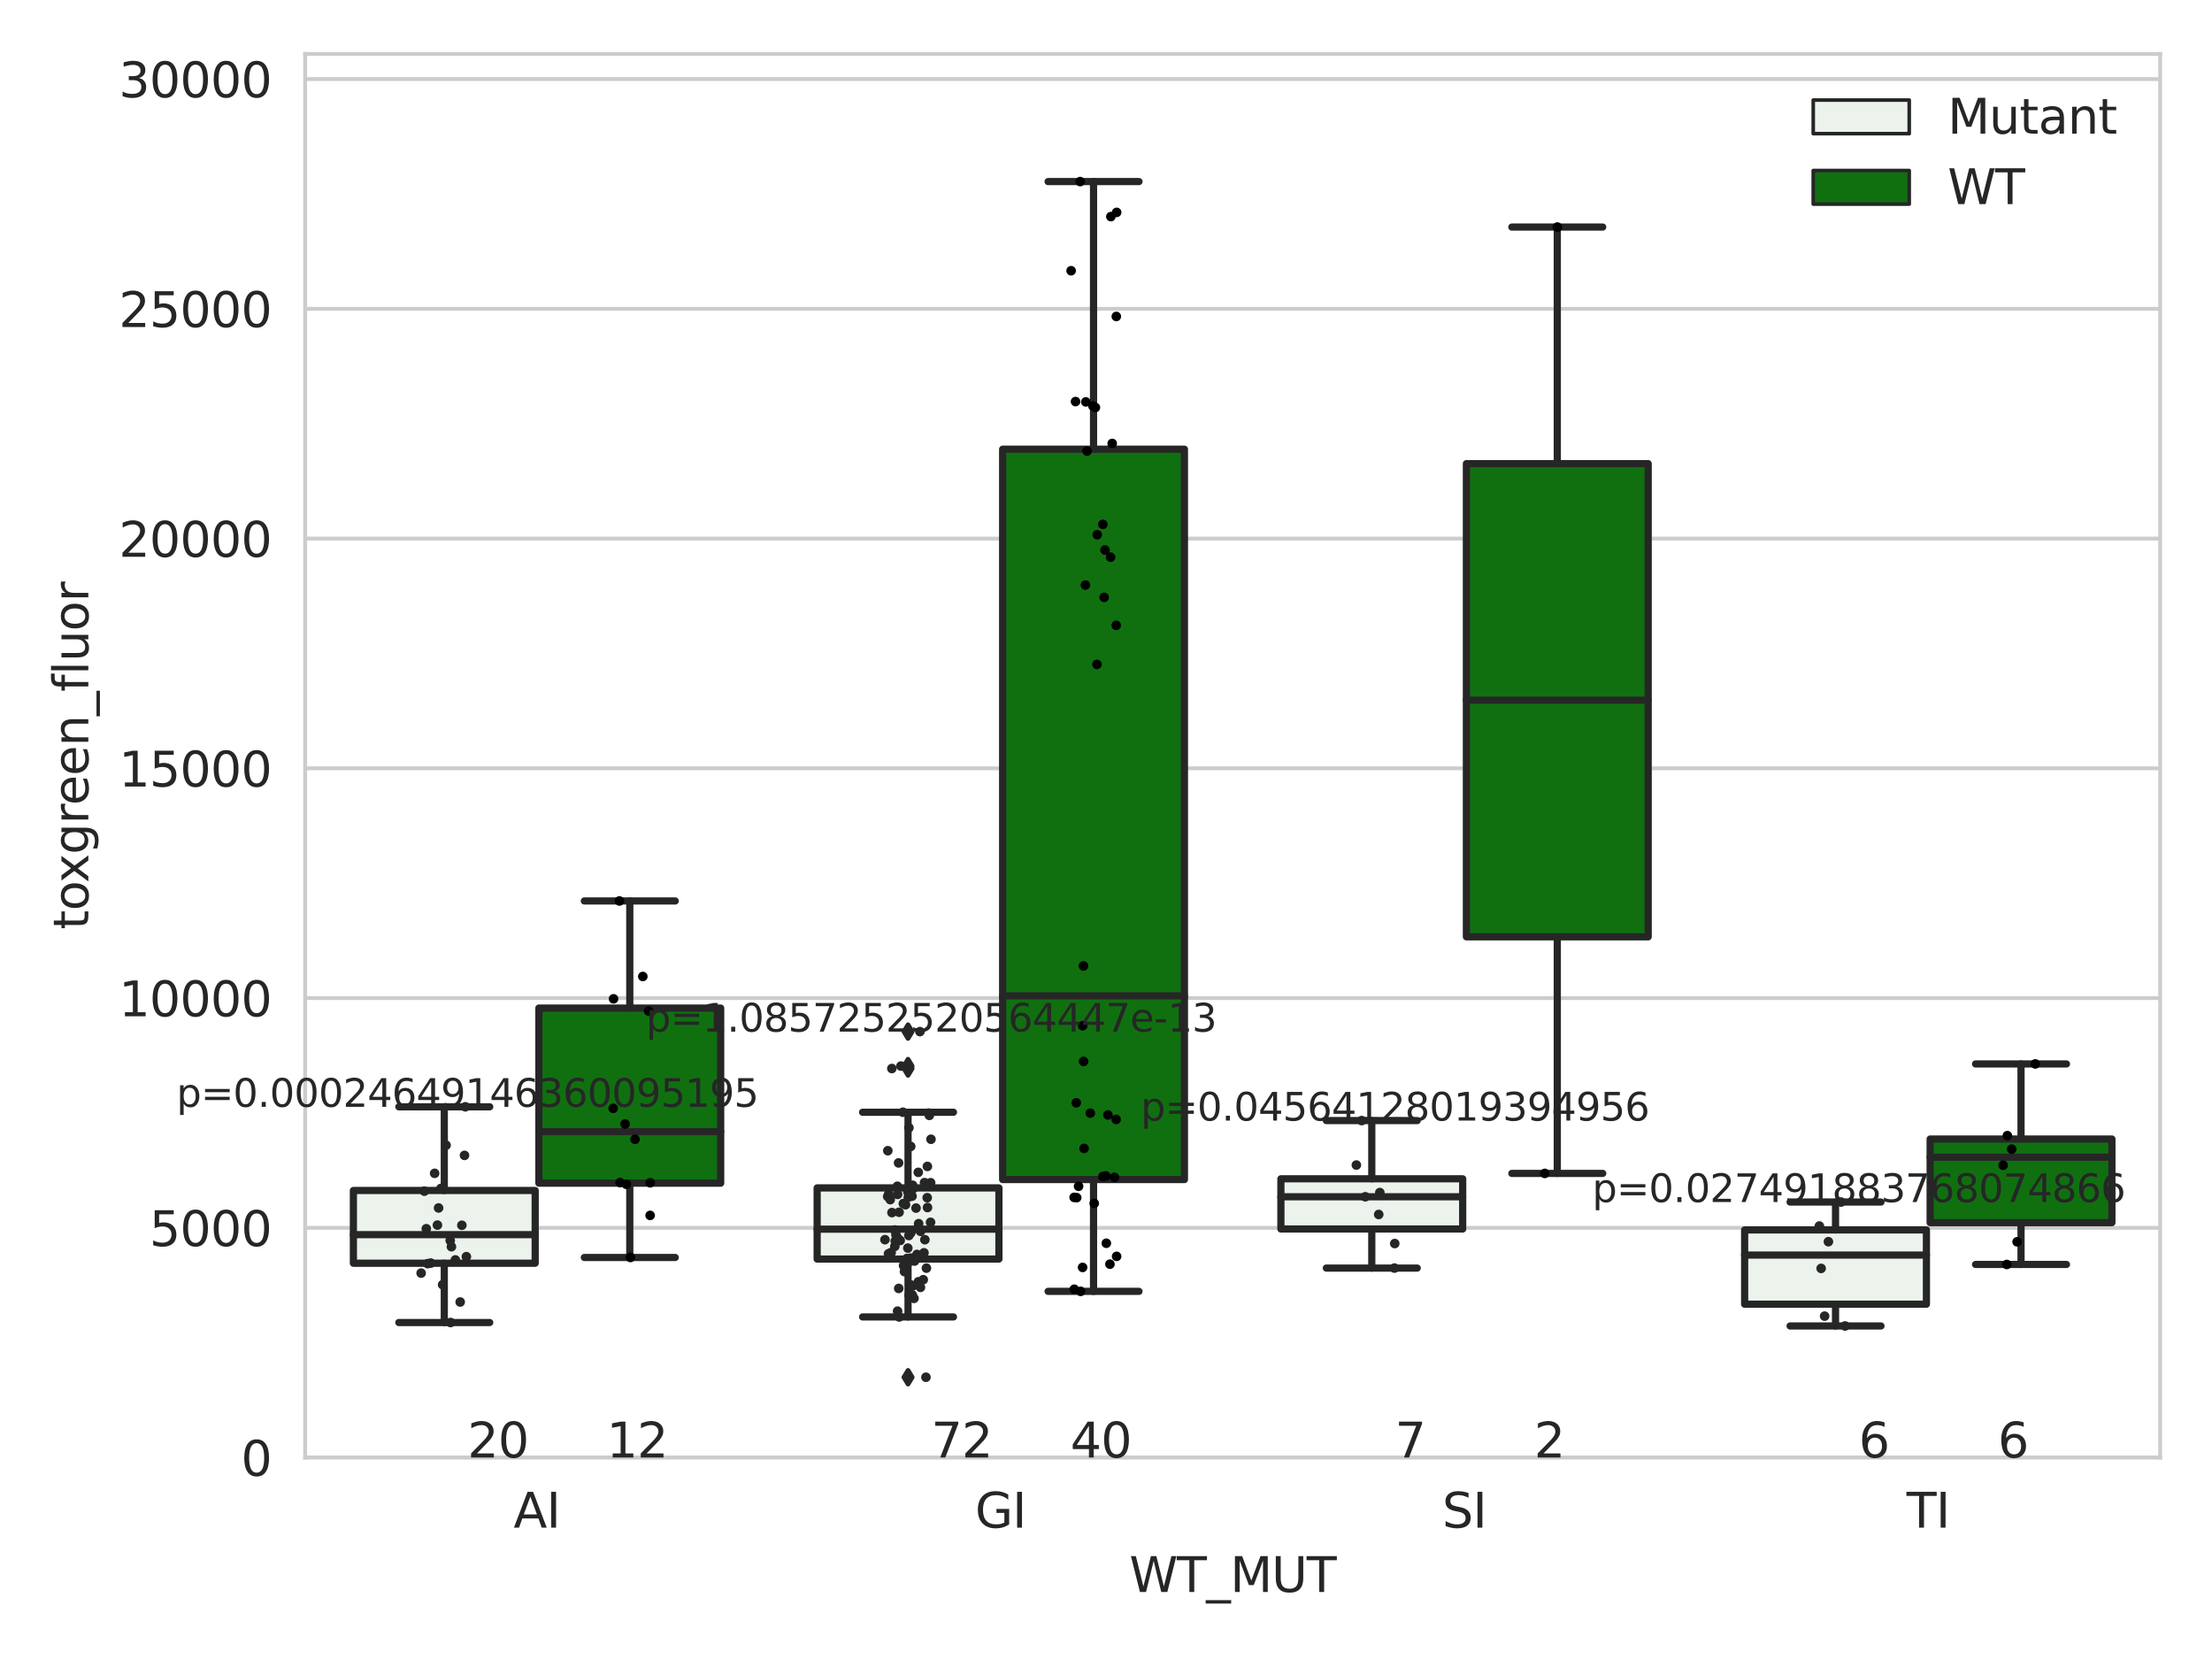 <?xml version="1.0" encoding="utf-8" standalone="no"?>
<!DOCTYPE svg PUBLIC "-//W3C//DTD SVG 1.1//EN"
  "http://www.w3.org/Graphics/SVG/1.1/DTD/svg11.dtd">
<svg xmlns:xlink="http://www.w3.org/1999/xlink" width="460.8pt" height="345.6pt" viewBox="0 0 460.8 345.6" xmlns="http://www.w3.org/2000/svg" version="1.1">
 <defs>
  <style type="text/css">*{stroke-linejoin: round; stroke-linecap: butt}</style>
 </defs>
 <g id="figure_1">
  <g id="patch_1">
   <path d="M 0 345.6 
L 460.8 345.6 
L 460.8 0 
L 0 0 
z
" style="fill: #ffffff"/>
  </g>
  <g id="axes_1">
   <g id="patch_2">
    <path d="M 63.571 303.64 
L 450 303.64 
L 450 11.243 
L 63.571 11.243 
z
" style="fill: #ffffff"/>
   </g>
   <g id="matplotlib.axis_1">
    <g id="xtick_1">
     <g id="text_1">
      <!-- AI -->
      <g style="fill: #262626" transform="translate(106.98 318.238)scale(0.1 -0.1)">
       <defs>
        <path id="DejaVuSans-41" d="M 2188 4044 
L 1331 1722 
L 3047 1722 
L 2188 4044 
z
M 1831 4666 
L 2547 4666 
L 4325 0 
L 3669 0 
L 3244 1197 
L 1141 1197 
L 716 0 
L 50 0 
L 1831 4666 
z
" transform="scale(0.016)"/>
        <path id="DejaVuSans-49" d="M 628 4666 
L 1259 4666 
L 1259 0 
L 628 0 
L 628 4666 
z
" transform="scale(0.016)"/>
       </defs>
       <use xlink:href="#DejaVuSans-41"/>
       <use xlink:href="#DejaVuSans-49" x="68.408"/>
      </g>
     </g>
    </g>
    <g id="xtick_2">
     <g id="text_2">
      <!-- GI -->
      <g style="fill: #262626" transform="translate(203.133 318.238)scale(0.1 -0.1)">
       <defs>
        <path id="DejaVuSans-47" d="M 3809 666 
L 3809 1919 
L 2778 1919 
L 2778 2438 
L 4434 2438 
L 4434 434 
Q 4069 175 3628 42 
Q 3188 -91 2688 -91 
Q 1594 -91 976 548 
Q 359 1188 359 2328 
Q 359 3472 976 4111 
Q 1594 4750 2688 4750 
Q 3144 4750 3555 4637 
Q 3966 4525 4313 4306 
L 4313 3634 
Q 3963 3931 3569 4081 
Q 3175 4231 2741 4231 
Q 1884 4231 1454 3753 
Q 1025 3275 1025 2328 
Q 1025 1384 1454 906 
Q 1884 428 2741 428 
Q 3075 428 3337 486 
Q 3600 544 3809 666 
z
" transform="scale(0.016)"/>
       </defs>
       <use xlink:href="#DejaVuSans-47"/>
       <use xlink:href="#DejaVuSans-49" x="77.49"/>
      </g>
     </g>
    </g>
    <g id="xtick_3">
     <g id="text_3">
      <!-- SI -->
      <g style="fill: #262626" transform="translate(300.44 318.238)scale(0.1 -0.1)">
       <defs>
        <path id="DejaVuSans-53" d="M 3425 4513 
L 3425 3897 
Q 3066 4069 2747 4153 
Q 2428 4238 2131 4238 
Q 1616 4238 1336 4038 
Q 1056 3838 1056 3469 
Q 1056 3159 1242 3001 
Q 1428 2844 1947 2747 
L 2328 2669 
Q 3034 2534 3370 2195 
Q 3706 1856 3706 1288 
Q 3706 609 3251 259 
Q 2797 -91 1919 -91 
Q 1588 -91 1214 -16 
Q 841 59 441 206 
L 441 856 
Q 825 641 1194 531 
Q 1563 422 1919 422 
Q 2459 422 2753 634 
Q 3047 847 3047 1241 
Q 3047 1584 2836 1778 
Q 2625 1972 2144 2069 
L 1759 2144 
Q 1053 2284 737 2584 
Q 422 2884 422 3419 
Q 422 4038 858 4394 
Q 1294 4750 2059 4750 
Q 2388 4750 2728 4690 
Q 3069 4631 3425 4513 
z
" transform="scale(0.016)"/>
       </defs>
       <use xlink:href="#DejaVuSans-53"/>
       <use xlink:href="#DejaVuSans-49" x="63.477"/>
      </g>
     </g>
    </g>
    <g id="xtick_4">
     <g id="text_4">
      <!-- TI -->
      <g style="fill: #262626" transform="translate(397.168 318.238)scale(0.1 -0.1)">
       <defs>
        <path id="DejaVuSans-54" d="M -19 4666 
L 3928 4666 
L 3928 4134 
L 2272 4134 
L 2272 0 
L 1638 0 
L 1638 4134 
L -19 4134 
L -19 4666 
z
" transform="scale(0.016)"/>
       </defs>
       <use xlink:href="#DejaVuSans-54"/>
       <use xlink:href="#DejaVuSans-49" x="61.084"/>
      </g>
     </g>
    </g>
    <g id="text_5">
     <!-- WT_MUT -->
     <g style="fill: #262626" transform="translate(235.261 331.638)scale(0.1 -0.1)">
      <defs>
       <path id="DejaVuSans-57" d="M 213 4666 
L 850 4666 
L 1831 722 
L 2809 4666 
L 3519 4666 
L 4500 722 
L 5478 4666 
L 6119 4666 
L 4947 0 
L 4153 0 
L 3169 4050 
L 2175 0 
L 1381 0 
L 213 4666 
z
" transform="scale(0.016)"/>
       <path id="DejaVuSans-5f" d="M 3263 -1063 
L 3263 -1509 
L -63 -1509 
L -63 -1063 
L 3263 -1063 
z
" transform="scale(0.016)"/>
       <path id="DejaVuSans-4d" d="M 628 4666 
L 1569 4666 
L 2759 1491 
L 3956 4666 
L 4897 4666 
L 4897 0 
L 4281 0 
L 4281 4097 
L 3078 897 
L 2444 897 
L 1241 4097 
L 1241 0 
L 628 0 
L 628 4666 
z
" transform="scale(0.016)"/>
       <path id="DejaVuSans-55" d="M 556 4666 
L 1191 4666 
L 1191 1831 
Q 1191 1081 1462 751 
Q 1734 422 2344 422 
Q 2950 422 3222 751 
Q 3494 1081 3494 1831 
L 3494 4666 
L 4128 4666 
L 4128 1753 
Q 4128 841 3676 375 
Q 3225 -91 2344 -91 
Q 1459 -91 1007 375 
Q 556 841 556 1753 
L 556 4666 
z
" transform="scale(0.016)"/>
      </defs>
      <use xlink:href="#DejaVuSans-57"/>
      <use xlink:href="#DejaVuSans-54" x="98.877"/>
      <use xlink:href="#DejaVuSans-5f" x="159.961"/>
      <use xlink:href="#DejaVuSans-4d" x="209.961"/>
      <use xlink:href="#DejaVuSans-55" x="296.24"/>
      <use xlink:href="#DejaVuSans-54" x="369.434"/>
     </g>
    </g>
   </g>
   <g id="matplotlib.axis_2">
    <g id="ytick_1">
     <g id="line2d_1">
      <path d="M 63.571 303.64 
L 450 303.64 
" clip-path="url(#p0c3d562aaa)" style="fill: none; stroke: #cccccc; stroke-width: 0.8; stroke-linecap: round"/>
     </g>
     <g id="text_6">
      <!-- 0 -->
      <g style="fill: #262626" transform="translate(50.209 307.439)scale(0.1 -0.1)">
       <defs>
        <path id="DejaVuSans-30" d="M 2034 4250 
Q 1547 4250 1301 3770 
Q 1056 3291 1056 2328 
Q 1056 1369 1301 889 
Q 1547 409 2034 409 
Q 2525 409 2770 889 
Q 3016 1369 3016 2328 
Q 3016 3291 2770 3770 
Q 2525 4250 2034 4250 
z
M 2034 4750 
Q 2819 4750 3233 4129 
Q 3647 3509 3647 2328 
Q 3647 1150 3233 529 
Q 2819 -91 2034 -91 
Q 1250 -91 836 529 
Q 422 1150 422 2328 
Q 422 3509 836 4129 
Q 1250 4750 2034 4750 
z
" transform="scale(0.016)"/>
       </defs>
       <use xlink:href="#DejaVuSans-30"/>
      </g>
     </g>
    </g>
    <g id="ytick_2">
     <g id="line2d_2">
      <path d="M 63.571 255.778 
L 450 255.778 
" clip-path="url(#p0c3d562aaa)" style="fill: none; stroke: #cccccc; stroke-width: 0.8; stroke-linecap: round"/>
     </g>
     <g id="text_7">
      <!-- 5000 -->
      <g style="fill: #262626" transform="translate(31.121 259.577)scale(0.1 -0.1)">
       <defs>
        <path id="DejaVuSans-35" d="M 691 4666 
L 3169 4666 
L 3169 4134 
L 1269 4134 
L 1269 2991 
Q 1406 3038 1543 3061 
Q 1681 3084 1819 3084 
Q 2600 3084 3056 2656 
Q 3513 2228 3513 1497 
Q 3513 744 3044 326 
Q 2575 -91 1722 -91 
Q 1428 -91 1123 -41 
Q 819 9 494 109 
L 494 744 
Q 775 591 1075 516 
Q 1375 441 1709 441 
Q 2250 441 2565 725 
Q 2881 1009 2881 1497 
Q 2881 1984 2565 2268 
Q 2250 2553 1709 2553 
Q 1456 2553 1204 2497 
Q 953 2441 691 2322 
L 691 4666 
z
" transform="scale(0.016)"/>
       </defs>
       <use xlink:href="#DejaVuSans-35"/>
       <use xlink:href="#DejaVuSans-30" x="63.623"/>
       <use xlink:href="#DejaVuSans-30" x="127.246"/>
       <use xlink:href="#DejaVuSans-30" x="190.869"/>
      </g>
     </g>
    </g>
    <g id="ytick_3">
     <g id="line2d_3">
      <path d="M 63.571 207.916 
L 450 207.916 
" clip-path="url(#p0c3d562aaa)" style="fill: none; stroke: #cccccc; stroke-width: 0.8; stroke-linecap: round"/>
     </g>
     <g id="text_8">
      <!-- 10000 -->
      <g style="fill: #262626" transform="translate(24.759 211.716)scale(0.1 -0.1)">
       <defs>
        <path id="DejaVuSans-31" d="M 794 531 
L 1825 531 
L 1825 4091 
L 703 3866 
L 703 4441 
L 1819 4666 
L 2450 4666 
L 2450 531 
L 3481 531 
L 3481 0 
L 794 0 
L 794 531 
z
" transform="scale(0.016)"/>
       </defs>
       <use xlink:href="#DejaVuSans-31"/>
       <use xlink:href="#DejaVuSans-30" x="63.623"/>
       <use xlink:href="#DejaVuSans-30" x="127.246"/>
       <use xlink:href="#DejaVuSans-30" x="190.869"/>
       <use xlink:href="#DejaVuSans-30" x="254.492"/>
      </g>
     </g>
    </g>
    <g id="ytick_4">
     <g id="line2d_4">
      <path d="M 63.571 160.055 
L 450 160.055 
" clip-path="url(#p0c3d562aaa)" style="fill: none; stroke: #cccccc; stroke-width: 0.8; stroke-linecap: round"/>
     </g>
     <g id="text_9">
      <!-- 15000 -->
      <g style="fill: #262626" transform="translate(24.759 163.854)scale(0.1 -0.1)">
       <use xlink:href="#DejaVuSans-31"/>
       <use xlink:href="#DejaVuSans-35" x="63.623"/>
       <use xlink:href="#DejaVuSans-30" x="127.246"/>
       <use xlink:href="#DejaVuSans-30" x="190.869"/>
       <use xlink:href="#DejaVuSans-30" x="254.492"/>
      </g>
     </g>
    </g>
    <g id="ytick_5">
     <g id="line2d_5">
      <path d="M 63.571 112.193 
L 450 112.193 
" clip-path="url(#p0c3d562aaa)" style="fill: none; stroke: #cccccc; stroke-width: 0.8; stroke-linecap: round"/>
     </g>
     <g id="text_10">
      <!-- 20000 -->
      <g style="fill: #262626" transform="translate(24.759 115.992)scale(0.1 -0.1)">
       <defs>
        <path id="DejaVuSans-32" d="M 1228 531 
L 3431 531 
L 3431 0 
L 469 0 
L 469 531 
Q 828 903 1448 1529 
Q 2069 2156 2228 2338 
Q 2531 2678 2651 2914 
Q 2772 3150 2772 3378 
Q 2772 3750 2511 3984 
Q 2250 4219 1831 4219 
Q 1534 4219 1204 4116 
Q 875 4013 500 3803 
L 500 4441 
Q 881 4594 1212 4672 
Q 1544 4750 1819 4750 
Q 2544 4750 2975 4387 
Q 3406 4025 3406 3419 
Q 3406 3131 3298 2873 
Q 3191 2616 2906 2266 
Q 2828 2175 2409 1742 
Q 1991 1309 1228 531 
z
" transform="scale(0.016)"/>
       </defs>
       <use xlink:href="#DejaVuSans-32"/>
       <use xlink:href="#DejaVuSans-30" x="63.623"/>
       <use xlink:href="#DejaVuSans-30" x="127.246"/>
       <use xlink:href="#DejaVuSans-30" x="190.869"/>
       <use xlink:href="#DejaVuSans-30" x="254.492"/>
      </g>
     </g>
    </g>
    <g id="ytick_6">
     <g id="line2d_6">
      <path d="M 63.571 64.331 
L 450 64.331 
" clip-path="url(#p0c3d562aaa)" style="fill: none; stroke: #cccccc; stroke-width: 0.8; stroke-linecap: round"/>
     </g>
     <g id="text_11">
      <!-- 25000 -->
      <g style="fill: #262626" transform="translate(24.759 68.13)scale(0.1 -0.1)">
       <use xlink:href="#DejaVuSans-32"/>
       <use xlink:href="#DejaVuSans-35" x="63.623"/>
       <use xlink:href="#DejaVuSans-30" x="127.246"/>
       <use xlink:href="#DejaVuSans-30" x="190.869"/>
       <use xlink:href="#DejaVuSans-30" x="254.492"/>
      </g>
     </g>
    </g>
    <g id="ytick_7">
     <g id="line2d_7">
      <path d="M 63.571 16.469 
L 450 16.469 
" clip-path="url(#p0c3d562aaa)" style="fill: none; stroke: #cccccc; stroke-width: 0.8; stroke-linecap: round"/>
     </g>
     <g id="text_12">
      <!-- 30000 -->
      <g style="fill: #262626" transform="translate(24.759 20.268)scale(0.1 -0.1)">
       <defs>
        <path id="DejaVuSans-33" d="M 2597 2516 
Q 3050 2419 3304 2112 
Q 3559 1806 3559 1356 
Q 3559 666 3084 287 
Q 2609 -91 1734 -91 
Q 1441 -91 1130 -33 
Q 819 25 488 141 
L 488 750 
Q 750 597 1062 519 
Q 1375 441 1716 441 
Q 2309 441 2620 675 
Q 2931 909 2931 1356 
Q 2931 1769 2642 2001 
Q 2353 2234 1838 2234 
L 1294 2234 
L 1294 2753 
L 1863 2753 
Q 2328 2753 2575 2939 
Q 2822 3125 2822 3475 
Q 2822 3834 2567 4026 
Q 2313 4219 1838 4219 
Q 1578 4219 1281 4162 
Q 984 4106 628 3988 
L 628 4550 
Q 988 4650 1302 4700 
Q 1616 4750 1894 4750 
Q 2613 4750 3031 4423 
Q 3450 4097 3450 3541 
Q 3450 3153 3228 2886 
Q 3006 2619 2597 2516 
z
" transform="scale(0.016)"/>
       </defs>
       <use xlink:href="#DejaVuSans-33"/>
       <use xlink:href="#DejaVuSans-30" x="63.623"/>
       <use xlink:href="#DejaVuSans-30" x="127.246"/>
       <use xlink:href="#DejaVuSans-30" x="190.869"/>
       <use xlink:href="#DejaVuSans-30" x="254.492"/>
      </g>
     </g>
    </g>
    <g id="text_13">
     <!-- toxgreen_fluor -->
     <g style="fill: #262626" transform="translate(18.401 193.636)rotate(-90)scale(0.1 -0.1)">
      <defs>
       <path id="DejaVuSans-74" d="M 1172 4494 
L 1172 3500 
L 2356 3500 
L 2356 3053 
L 1172 3053 
L 1172 1153 
Q 1172 725 1289 603 
Q 1406 481 1766 481 
L 2356 481 
L 2356 0 
L 1766 0 
Q 1100 0 847 248 
Q 594 497 594 1153 
L 594 3053 
L 172 3053 
L 172 3500 
L 594 3500 
L 594 4494 
L 1172 4494 
z
" transform="scale(0.016)"/>
       <path id="DejaVuSans-6f" d="M 1959 3097 
Q 1497 3097 1228 2736 
Q 959 2375 959 1747 
Q 959 1119 1226 758 
Q 1494 397 1959 397 
Q 2419 397 2687 759 
Q 2956 1122 2956 1747 
Q 2956 2369 2687 2733 
Q 2419 3097 1959 3097 
z
M 1959 3584 
Q 2709 3584 3137 3096 
Q 3566 2609 3566 1747 
Q 3566 888 3137 398 
Q 2709 -91 1959 -91 
Q 1206 -91 779 398 
Q 353 888 353 1747 
Q 353 2609 779 3096 
Q 1206 3584 1959 3584 
z
" transform="scale(0.016)"/>
       <path id="DejaVuSans-78" d="M 3513 3500 
L 2247 1797 
L 3578 0 
L 2900 0 
L 1881 1375 
L 863 0 
L 184 0 
L 1544 1831 
L 300 3500 
L 978 3500 
L 1906 2253 
L 2834 3500 
L 3513 3500 
z
" transform="scale(0.016)"/>
       <path id="DejaVuSans-67" d="M 2906 1791 
Q 2906 2416 2648 2759 
Q 2391 3103 1925 3103 
Q 1463 3103 1205 2759 
Q 947 2416 947 1791 
Q 947 1169 1205 825 
Q 1463 481 1925 481 
Q 2391 481 2648 825 
Q 2906 1169 2906 1791 
z
M 3481 434 
Q 3481 -459 3084 -895 
Q 2688 -1331 1869 -1331 
Q 1566 -1331 1297 -1286 
Q 1028 -1241 775 -1147 
L 775 -588 
Q 1028 -725 1275 -790 
Q 1522 -856 1778 -856 
Q 2344 -856 2625 -561 
Q 2906 -266 2906 331 
L 2906 616 
Q 2728 306 2450 153 
Q 2172 0 1784 0 
Q 1141 0 747 490 
Q 353 981 353 1791 
Q 353 2603 747 3093 
Q 1141 3584 1784 3584 
Q 2172 3584 2450 3431 
Q 2728 3278 2906 2969 
L 2906 3500 
L 3481 3500 
L 3481 434 
z
" transform="scale(0.016)"/>
       <path id="DejaVuSans-72" d="M 2631 2963 
Q 2534 3019 2420 3045 
Q 2306 3072 2169 3072 
Q 1681 3072 1420 2755 
Q 1159 2438 1159 1844 
L 1159 0 
L 581 0 
L 581 3500 
L 1159 3500 
L 1159 2956 
Q 1341 3275 1631 3429 
Q 1922 3584 2338 3584 
Q 2397 3584 2469 3576 
Q 2541 3569 2628 3553 
L 2631 2963 
z
" transform="scale(0.016)"/>
       <path id="DejaVuSans-65" d="M 3597 1894 
L 3597 1613 
L 953 1613 
Q 991 1019 1311 708 
Q 1631 397 2203 397 
Q 2534 397 2845 478 
Q 3156 559 3463 722 
L 3463 178 
Q 3153 47 2828 -22 
Q 2503 -91 2169 -91 
Q 1331 -91 842 396 
Q 353 884 353 1716 
Q 353 2575 817 3079 
Q 1281 3584 2069 3584 
Q 2775 3584 3186 3129 
Q 3597 2675 3597 1894 
z
M 3022 2063 
Q 3016 2534 2758 2815 
Q 2500 3097 2075 3097 
Q 1594 3097 1305 2825 
Q 1016 2553 972 2059 
L 3022 2063 
z
" transform="scale(0.016)"/>
       <path id="DejaVuSans-6e" d="M 3513 2113 
L 3513 0 
L 2938 0 
L 2938 2094 
Q 2938 2591 2744 2837 
Q 2550 3084 2163 3084 
Q 1697 3084 1428 2787 
Q 1159 2491 1159 1978 
L 1159 0 
L 581 0 
L 581 3500 
L 1159 3500 
L 1159 2956 
Q 1366 3272 1645 3428 
Q 1925 3584 2291 3584 
Q 2894 3584 3203 3211 
Q 3513 2838 3513 2113 
z
" transform="scale(0.016)"/>
       <path id="DejaVuSans-66" d="M 2375 4863 
L 2375 4384 
L 1825 4384 
Q 1516 4384 1395 4259 
Q 1275 4134 1275 3809 
L 1275 3500 
L 2222 3500 
L 2222 3053 
L 1275 3053 
L 1275 0 
L 697 0 
L 697 3053 
L 147 3053 
L 147 3500 
L 697 3500 
L 697 3744 
Q 697 4328 969 4595 
Q 1241 4863 1831 4863 
L 2375 4863 
z
" transform="scale(0.016)"/>
       <path id="DejaVuSans-6c" d="M 603 4863 
L 1178 4863 
L 1178 0 
L 603 0 
L 603 4863 
z
" transform="scale(0.016)"/>
       <path id="DejaVuSans-75" d="M 544 1381 
L 544 3500 
L 1119 3500 
L 1119 1403 
Q 1119 906 1312 657 
Q 1506 409 1894 409 
Q 2359 409 2629 706 
Q 2900 1003 2900 1516 
L 2900 3500 
L 3475 3500 
L 3475 0 
L 2900 0 
L 2900 538 
Q 2691 219 2414 64 
Q 2138 -91 1772 -91 
Q 1169 -91 856 284 
Q 544 659 544 1381 
z
M 1991 3584 
L 1991 3584 
z
" transform="scale(0.016)"/>
      </defs>
      <use xlink:href="#DejaVuSans-74"/>
      <use xlink:href="#DejaVuSans-6f" x="39.209"/>
      <use xlink:href="#DejaVuSans-78" x="97.266"/>
      <use xlink:href="#DejaVuSans-67" x="156.445"/>
      <use xlink:href="#DejaVuSans-72" x="219.922"/>
      <use xlink:href="#DejaVuSans-65" x="258.785"/>
      <use xlink:href="#DejaVuSans-65" x="320.309"/>
      <use xlink:href="#DejaVuSans-6e" x="381.832"/>
      <use xlink:href="#DejaVuSans-5f" x="445.211"/>
      <use xlink:href="#DejaVuSans-66" x="495.211"/>
      <use xlink:href="#DejaVuSans-6c" x="530.416"/>
      <use xlink:href="#DejaVuSans-75" x="558.199"/>
      <use xlink:href="#DejaVuSans-6f" x="621.578"/>
      <use xlink:href="#DejaVuSans-72" x="682.76"/>
     </g>
    </g>
   </g>
   <g id="patch_3">
    <path d="M 73.618 263.154 
L 111.488 263.154 
L 111.488 248.002 
L 73.618 248.002 
L 73.618 263.154 
z
" clip-path="url(#p0c3d562aaa)" style="fill: #ecf2ec; stroke: #262626; stroke-width: 1.5; stroke-linejoin: miter"/>
   </g>
   <g id="patch_4">
    <path d="M 112.261 246.474 
L 150.131 246.474 
L 150.131 209.997 
L 112.261 209.997 
L 112.261 246.474 
z
" clip-path="url(#p0c3d562aaa)" style="fill: #107010; stroke: #262626; stroke-width: 1.5; stroke-linejoin: miter"/>
   </g>
   <g id="patch_5">
    <path d="M 170.226 262.291 
L 208.096 262.291 
L 208.096 247.462 
L 170.226 247.462 
L 170.226 262.291 
z
" clip-path="url(#p0c3d562aaa)" style="fill: #ecf2ec; stroke: #262626; stroke-width: 1.5; stroke-linejoin: miter"/>
   </g>
   <g id="patch_6">
    <path d="M 208.868 245.728 
L 246.738 245.728 
L 246.738 93.577 
L 208.868 93.577 
L 208.868 245.728 
z
" clip-path="url(#p0c3d562aaa)" style="fill: #107010; stroke: #262626; stroke-width: 1.5; stroke-linejoin: miter"/>
   </g>
   <g id="patch_7">
    <path d="M 266.833 256.025 
L 304.703 256.025 
L 304.703 245.566 
L 266.833 245.566 
L 266.833 256.025 
z
" clip-path="url(#p0c3d562aaa)" style="fill: #ecf2ec; stroke: #262626; stroke-width: 1.5; stroke-linejoin: miter"/>
   </g>
   <g id="patch_8">
    <path d="M 305.476 195.157 
L 343.346 195.157 
L 343.346 96.586 
L 305.476 96.586 
L 305.476 195.157 
z
" clip-path="url(#p0c3d562aaa)" style="fill: #107010; stroke: #262626; stroke-width: 1.5; stroke-linejoin: miter"/>
   </g>
   <g id="patch_9">
    <path d="M 363.44 271.691 
L 401.31 271.691 
L 401.31 256.22 
L 363.44 256.22 
L 363.44 271.691 
z
" clip-path="url(#p0c3d562aaa)" style="fill: #ecf2ec; stroke: #262626; stroke-width: 1.5; stroke-linejoin: miter"/>
   </g>
   <g id="patch_10">
    <path d="M 402.083 254.702 
L 439.953 254.702 
L 439.953 237.28 
L 402.083 237.28 
L 402.083 254.702 
z
" clip-path="url(#p0c3d562aaa)" style="fill: #107010; stroke: #262626; stroke-width: 1.5; stroke-linejoin: miter"/>
   </g>
   <g id="patch_11">
    <path d="M 111.875 303.64 
L 111.875 303.64 
L 111.875 303.64 
L 111.875 303.64 
z
" clip-path="url(#p0c3d562aaa)" style="fill: #ecf2ec; stroke: #262626; stroke-width: 0.75; stroke-linejoin: miter"/>
   </g>
   <g id="patch_12">
    <path d="M 111.875 303.64 
L 111.875 303.64 
L 111.875 303.64 
L 111.875 303.64 
z
" clip-path="url(#p0c3d562aaa)" style="fill: #107010; stroke: #262626; stroke-width: 0.75; stroke-linejoin: miter"/>
   </g>
   <g id="PathCollection_1"/>
   <g id="PathCollection_2"/>
   <g id="line2d_8">
    <path d="M 92.553 263.154 
L 92.553 275.506 
" clip-path="url(#p0c3d562aaa)" style="fill: none; stroke: #262626; stroke-width: 1.5; stroke-linecap: round"/>
   </g>
   <g id="line2d_9">
    <path d="M 92.553 248.002 
L 92.553 230.569 
" clip-path="url(#p0c3d562aaa)" style="fill: none; stroke: #262626; stroke-width: 1.5; stroke-linecap: round"/>
   </g>
   <g id="line2d_10">
    <path d="M 83.086 275.506 
L 102.021 275.506 
" clip-path="url(#p0c3d562aaa)" style="fill: none; stroke: #262626; stroke-width: 1.5; stroke-linecap: round"/>
   </g>
   <g id="line2d_11">
    <path d="M 83.086 230.569 
L 102.021 230.569 
" clip-path="url(#p0c3d562aaa)" style="fill: none; stroke: #262626; stroke-width: 1.5; stroke-linecap: round"/>
   </g>
   <g id="line2d_12"/>
   <g id="line2d_13">
    <path d="M 131.196 246.474 
L 131.196 261.953 
" clip-path="url(#p0c3d562aaa)" style="fill: none; stroke: #262626; stroke-width: 1.5; stroke-linecap: round"/>
   </g>
   <g id="line2d_14">
    <path d="M 131.196 209.997 
L 131.196 187.688 
" clip-path="url(#p0c3d562aaa)" style="fill: none; stroke: #262626; stroke-width: 1.5; stroke-linecap: round"/>
   </g>
   <g id="line2d_15">
    <path d="M 121.729 261.953 
L 140.664 261.953 
" clip-path="url(#p0c3d562aaa)" style="fill: none; stroke: #262626; stroke-width: 1.5; stroke-linecap: round"/>
   </g>
   <g id="line2d_16">
    <path d="M 121.729 187.688 
L 140.664 187.688 
" clip-path="url(#p0c3d562aaa)" style="fill: none; stroke: #262626; stroke-width: 1.5; stroke-linecap: round"/>
   </g>
   <g id="line2d_17"/>
   <g id="line2d_18">
    <path d="M 189.161 262.291 
L 189.161 274.343 
" clip-path="url(#p0c3d562aaa)" style="fill: none; stroke: #262626; stroke-width: 1.5; stroke-linecap: round"/>
   </g>
   <g id="line2d_19">
    <path d="M 189.161 247.462 
L 189.161 231.698 
" clip-path="url(#p0c3d562aaa)" style="fill: none; stroke: #262626; stroke-width: 1.5; stroke-linecap: round"/>
   </g>
   <g id="line2d_20">
    <path d="M 179.693 274.343 
L 198.628 274.343 
" clip-path="url(#p0c3d562aaa)" style="fill: none; stroke: #262626; stroke-width: 1.5; stroke-linecap: round"/>
   </g>
   <g id="line2d_21">
    <path d="M 179.693 231.698 
L 198.628 231.698 
" clip-path="url(#p0c3d562aaa)" style="fill: none; stroke: #262626; stroke-width: 1.5; stroke-linecap: round"/>
   </g>
   <g id="line2d_22">
    <defs>
     <path id="mcf79aeead4" d="M -0 1.414 
L 0.849 0 
L 0 -1.414 
L -0.849 -0 
z
" style="stroke: #262626; stroke-linejoin: miter"/>
    </defs>
    <g clip-path="url(#p0c3d562aaa)">
     <use xlink:href="#mcf79aeead4" x="189.161" y="286.905" style="fill: #262626; stroke: #262626; stroke-linejoin: miter"/>
     <use xlink:href="#mcf79aeead4" x="189.161" y="222.081" style="fill: #262626; stroke: #262626; stroke-linejoin: miter"/>
     <use xlink:href="#mcf79aeead4" x="189.161" y="222.592" style="fill: #262626; stroke: #262626; stroke-linejoin: miter"/>
     <use xlink:href="#mcf79aeead4" x="189.161" y="214.903" style="fill: #262626; stroke: #262626; stroke-linejoin: miter"/>
    </g>
   </g>
   <g id="line2d_23">
    <path d="M 227.803 245.728 
L 227.803 269.014 
" clip-path="url(#p0c3d562aaa)" style="fill: none; stroke: #262626; stroke-width: 1.5; stroke-linecap: round"/>
   </g>
   <g id="line2d_24">
    <path d="M 227.803 93.577 
L 227.803 37.825 
" clip-path="url(#p0c3d562aaa)" style="fill: none; stroke: #262626; stroke-width: 1.5; stroke-linecap: round"/>
   </g>
   <g id="line2d_25">
    <path d="M 218.336 269.014 
L 237.271 269.014 
" clip-path="url(#p0c3d562aaa)" style="fill: none; stroke: #262626; stroke-width: 1.5; stroke-linecap: round"/>
   </g>
   <g id="line2d_26">
    <path d="M 218.336 37.825 
L 237.271 37.825 
" clip-path="url(#p0c3d562aaa)" style="fill: none; stroke: #262626; stroke-width: 1.5; stroke-linecap: round"/>
   </g>
   <g id="line2d_27"/>
   <g id="line2d_28">
    <path d="M 285.768 256.025 
L 285.768 264.164 
" clip-path="url(#p0c3d562aaa)" style="fill: none; stroke: #262626; stroke-width: 1.5; stroke-linecap: round"/>
   </g>
   <g id="line2d_29">
    <path d="M 285.768 245.566 
L 285.768 233.44 
" clip-path="url(#p0c3d562aaa)" style="fill: none; stroke: #262626; stroke-width: 1.5; stroke-linecap: round"/>
   </g>
   <g id="line2d_30">
    <path d="M 276.3 264.164 
L 295.235 264.164 
" clip-path="url(#p0c3d562aaa)" style="fill: none; stroke: #262626; stroke-width: 1.5; stroke-linecap: round"/>
   </g>
   <g id="line2d_31">
    <path d="M 276.3 233.44 
L 295.235 233.44 
" clip-path="url(#p0c3d562aaa)" style="fill: none; stroke: #262626; stroke-width: 1.5; stroke-linecap: round"/>
   </g>
   <g id="line2d_32"/>
   <g id="line2d_33">
    <path d="M 324.411 195.157 
L 324.411 244.442 
" clip-path="url(#p0c3d562aaa)" style="fill: none; stroke: #262626; stroke-width: 1.5; stroke-linecap: round"/>
   </g>
   <g id="line2d_34">
    <path d="M 324.411 96.586 
L 324.411 47.301 
" clip-path="url(#p0c3d562aaa)" style="fill: none; stroke: #262626; stroke-width: 1.5; stroke-linecap: round"/>
   </g>
   <g id="line2d_35">
    <path d="M 314.943 244.442 
L 333.878 244.442 
" clip-path="url(#p0c3d562aaa)" style="fill: none; stroke: #262626; stroke-width: 1.5; stroke-linecap: round"/>
   </g>
   <g id="line2d_36">
    <path d="M 314.943 47.301 
L 333.878 47.301 
" clip-path="url(#p0c3d562aaa)" style="fill: none; stroke: #262626; stroke-width: 1.5; stroke-linecap: round"/>
   </g>
   <g id="line2d_37"/>
   <g id="line2d_38">
    <path d="M 382.375 271.691 
L 382.375 276.224 
" clip-path="url(#p0c3d562aaa)" style="fill: none; stroke: #262626; stroke-width: 1.5; stroke-linecap: round"/>
   </g>
   <g id="line2d_39">
    <path d="M 382.375 256.22 
L 382.375 250.41 
" clip-path="url(#p0c3d562aaa)" style="fill: none; stroke: #262626; stroke-width: 1.5; stroke-linecap: round"/>
   </g>
   <g id="line2d_40">
    <path d="M 372.907 276.224 
L 391.842 276.224 
" clip-path="url(#p0c3d562aaa)" style="fill: none; stroke: #262626; stroke-width: 1.5; stroke-linecap: round"/>
   </g>
   <g id="line2d_41">
    <path d="M 372.907 250.41 
L 391.842 250.41 
" clip-path="url(#p0c3d562aaa)" style="fill: none; stroke: #262626; stroke-width: 1.5; stroke-linecap: round"/>
   </g>
   <g id="line2d_42"/>
   <g id="line2d_43">
    <path d="M 421.018 254.702 
L 421.018 263.409 
" clip-path="url(#p0c3d562aaa)" style="fill: none; stroke: #262626; stroke-width: 1.5; stroke-linecap: round"/>
   </g>
   <g id="line2d_44">
    <path d="M 421.018 237.28 
L 421.018 221.637 
" clip-path="url(#p0c3d562aaa)" style="fill: none; stroke: #262626; stroke-width: 1.5; stroke-linecap: round"/>
   </g>
   <g id="line2d_45">
    <path d="M 411.55 263.409 
L 430.485 263.409 
" clip-path="url(#p0c3d562aaa)" style="fill: none; stroke: #262626; stroke-width: 1.5; stroke-linecap: round"/>
   </g>
   <g id="line2d_46">
    <path d="M 411.55 221.637 
L 430.485 221.637 
" clip-path="url(#p0c3d562aaa)" style="fill: none; stroke: #262626; stroke-width: 1.5; stroke-linecap: round"/>
   </g>
   <g id="line2d_47"/>
   <g id="line2d_48">
    <path d="M 73.618 257.196 
L 111.488 257.196 
" clip-path="url(#p0c3d562aaa)" style="fill: none; stroke: #262626; stroke-width: 1.5; stroke-linecap: round"/>
   </g>
   <g id="line2d_49">
    <path d="M 112.261 235.741 
L 150.131 235.741 
" clip-path="url(#p0c3d562aaa)" style="fill: none; stroke: #262626; stroke-width: 1.5; stroke-linecap: round"/>
   </g>
   <g id="line2d_50">
    <path d="M 170.226 256.057 
L 208.096 256.057 
" clip-path="url(#p0c3d562aaa)" style="fill: none; stroke: #262626; stroke-width: 1.5; stroke-linecap: round"/>
   </g>
   <g id="line2d_51">
    <path d="M 208.868 207.45 
L 246.738 207.45 
" clip-path="url(#p0c3d562aaa)" style="fill: none; stroke: #262626; stroke-width: 1.5; stroke-linecap: round"/>
   </g>
   <g id="line2d_52">
    <path d="M 266.833 249.311 
L 304.703 249.311 
" clip-path="url(#p0c3d562aaa)" style="fill: none; stroke: #262626; stroke-width: 1.5; stroke-linecap: round"/>
   </g>
   <g id="line2d_53">
    <path d="M 305.476 145.871 
L 343.346 145.871 
" clip-path="url(#p0c3d562aaa)" style="fill: none; stroke: #262626; stroke-width: 1.5; stroke-linecap: round"/>
   </g>
   <g id="line2d_54">
    <path d="M 363.44 261.451 
L 401.31 261.451 
" clip-path="url(#p0c3d562aaa)" style="fill: none; stroke: #262626; stroke-width: 1.5; stroke-linecap: round"/>
   </g>
   <g id="line2d_55">
    <path d="M 402.083 241.071 
L 439.953 241.071 
" clip-path="url(#p0c3d562aaa)" style="fill: none; stroke: #262626; stroke-width: 1.5; stroke-linecap: round"/>
   </g>
   <g id="patch_13">
    <path d="M 63.571 303.64 
L 63.571 11.243 
" style="fill: none; stroke: #cccccc; stroke-width: 0.8; stroke-linejoin: miter; stroke-linecap: square"/>
   </g>
   <g id="patch_14">
    <path d="M 450 303.64 
L 450 11.243 
" style="fill: none; stroke: #cccccc; stroke-width: 0.8; stroke-linejoin: miter; stroke-linecap: square"/>
   </g>
   <g id="patch_15">
    <path d="M 63.571 303.64 
L 450 303.64 
" style="fill: none; stroke: #cccccc; stroke-width: 0.8; stroke-linejoin: miter; stroke-linecap: square"/>
   </g>
   <g id="patch_16">
    <path d="M 63.571 11.243 
L 450 11.243 
" style="fill: none; stroke: #cccccc; stroke-width: 0.8; stroke-linejoin: miter; stroke-linecap: square"/>
   </g>
   <g id="PathCollection_3">
    <defs>
     <path id="C0_0_c842f673e3" d="M 0 1 
C 0.265 1 0.52 0.895 0.707 0.707 
C 0.895 0.52 1 0.265 1 -0 
C 1 -0.265 0.895 -0.52 0.707 -0.707 
C 0.52 -0.895 0.265 -1 0 -1 
C -0.265 -1 -0.52 -0.895 -0.707 -0.707 
C -0.895 -0.52 -1 -0.265 -1 0 
C -1 0.265 -0.895 0.52 -0.707 0.707 
C -0.52 0.895 -0.265 1 0 1 
z
"/>
    </defs>
    <g clip-path="url(#p0c3d562aaa)">
     <use xlink:href="#C0_0_c842f673e3" x="94.859" y="262.469" style="fill: #262626"/>
    </g>
    <g clip-path="url(#p0c3d562aaa)">
     <use xlink:href="#C0_0_c842f673e3" x="87.732" y="265.214" style="fill: #262626"/>
    </g>
    <g clip-path="url(#p0c3d562aaa)">
     <use xlink:href="#C0_0_c842f673e3" x="97.155" y="261.785" style="fill: #262626"/>
    </g>
    <g clip-path="url(#p0c3d562aaa)">
     <use xlink:href="#C0_0_c842f673e3" x="91.363" y="251.641" style="fill: #262626"/>
    </g>
    <g clip-path="url(#p0c3d562aaa)">
     <use xlink:href="#C0_0_c842f673e3" x="93.79" y="258.427" style="fill: #262626"/>
    </g>
    <g clip-path="url(#p0c3d562aaa)">
     <use xlink:href="#C0_0_c842f673e3" x="96.215" y="255.247" style="fill: #262626"/>
    </g>
    <g clip-path="url(#p0c3d562aaa)">
     <use xlink:href="#C0_0_c842f673e3" x="88.808" y="255.964" style="fill: #262626"/>
    </g>
    <g clip-path="url(#p0c3d562aaa)">
     <use xlink:href="#C0_0_c842f673e3" x="91.122" y="255.21" style="fill: #262626"/>
    </g>
    <g clip-path="url(#p0c3d562aaa)">
     <use xlink:href="#C0_0_c842f673e3" x="95.866" y="271.231" style="fill: #262626"/>
    </g>
    <g clip-path="url(#p0c3d562aaa)">
     <use xlink:href="#C0_0_c842f673e3" x="94.043" y="259.713" style="fill: #262626"/>
    </g>
    <g clip-path="url(#p0c3d562aaa)">
     <use xlink:href="#C0_0_c842f673e3" x="89.738" y="263.125" style="fill: #262626"/>
    </g>
    <g clip-path="url(#p0c3d562aaa)">
     <use xlink:href="#C0_0_c842f673e3" x="88.4" y="248.141" style="fill: #262626"/>
    </g>
    <g clip-path="url(#p0c3d562aaa)">
     <use xlink:href="#C0_0_c842f673e3" x="96.94" y="230.569" style="fill: #262626"/>
    </g>
    <g clip-path="url(#p0c3d562aaa)">
     <use xlink:href="#C0_0_c842f673e3" x="92.205" y="267.625" style="fill: #262626"/>
    </g>
    <g clip-path="url(#p0c3d562aaa)">
     <use xlink:href="#C0_0_c842f673e3" x="90.543" y="244.428" style="fill: #262626"/>
    </g>
    <g clip-path="url(#p0c3d562aaa)">
     <use xlink:href="#C0_0_c842f673e3" x="92.926" y="238.571" style="fill: #262626"/>
    </g>
    <g clip-path="url(#p0c3d562aaa)">
     <use xlink:href="#C0_0_c842f673e3" x="93.857" y="275.506" style="fill: #262626"/>
    </g>
    <g clip-path="url(#p0c3d562aaa)">
     <use xlink:href="#C0_0_c842f673e3" x="91.844" y="247.584" style="fill: #262626"/>
    </g>
    <g clip-path="url(#p0c3d562aaa)">
     <use xlink:href="#C0_0_c842f673e3" x="96.765" y="240.689" style="fill: #262626"/>
    </g>
    <g clip-path="url(#p0c3d562aaa)">
     <use xlink:href="#C0_0_c842f673e3" x="89.093" y="263.242" style="fill: #262626"/>
    </g>
   </g>
   <g id="PathCollection_4">
    <defs>
     <path id="C1_0_4cbf979d5a" d="M 0 1 
C 0.265 1 0.52 0.895 0.707 0.707 
C 0.895 0.52 1 0.265 1 -0 
C 1 -0.265 0.895 -0.52 0.707 -0.707 
C 0.52 -0.895 0.265 -1 0 -1 
C -0.265 -1 -0.52 -0.895 -0.707 -0.707 
C -0.895 -0.52 -1 -0.265 -1 0 
C -1 0.265 -0.895 0.52 -0.707 0.707 
C -0.52 0.895 -0.265 1 0 1 
z
"/>
    </defs>
    <g clip-path="url(#p0c3d562aaa)">
     <use xlink:href="#C1_0_4cbf979d5a" x="135.133" y="210.637"/>
    </g>
    <g clip-path="url(#p0c3d562aaa)">
     <use xlink:href="#C1_0_4cbf979d5a" x="135.446" y="246.395"/>
    </g>
    <g clip-path="url(#p0c3d562aaa)">
     <use xlink:href="#C1_0_4cbf979d5a" x="133.911" y="203.422"/>
    </g>
    <g clip-path="url(#p0c3d562aaa)">
     <use xlink:href="#C1_0_4cbf979d5a" x="132.289" y="237.337"/>
    </g>
    <g clip-path="url(#p0c3d562aaa)">
     <use xlink:href="#C1_0_4cbf979d5a" x="127.814" y="208.076"/>
    </g>
    <g clip-path="url(#p0c3d562aaa)">
     <use xlink:href="#C1_0_4cbf979d5a" x="131.336" y="261.953"/>
    </g>
    <g clip-path="url(#p0c3d562aaa)">
     <use xlink:href="#C1_0_4cbf979d5a" x="130.48" y="246.712"/>
    </g>
    <g clip-path="url(#p0c3d562aaa)">
     <use xlink:href="#C1_0_4cbf979d5a" x="129.042" y="187.688"/>
    </g>
    <g clip-path="url(#p0c3d562aaa)">
     <use xlink:href="#C1_0_4cbf979d5a" x="130.224" y="234.145"/>
    </g>
    <g clip-path="url(#p0c3d562aaa)">
     <use xlink:href="#C1_0_4cbf979d5a" x="129.182" y="246.355"/>
    </g>
    <g clip-path="url(#p0c3d562aaa)">
     <use xlink:href="#C1_0_4cbf979d5a" x="135.437" y="253.191"/>
    </g>
    <g clip-path="url(#p0c3d562aaa)">
     <use xlink:href="#C1_0_4cbf979d5a" x="127.734" y="230.889"/>
    </g>
   </g>
   <g id="PathCollection_5">
    <defs>
     <path id="C2_0_eaadb2540b" d="M 0 1 
C 0.265 1 0.52 0.895 0.707 0.707 
C 0.895 0.52 1 0.265 1 -0 
C 1 -0.265 0.895 -0.52 0.707 -0.707 
C 0.52 -0.895 0.265 -1 0 -1 
C -0.265 -1 -0.52 -0.895 -0.707 -0.707 
C -0.895 -0.52 -1 -0.265 -1 0 
C -1 0.265 -0.895 0.52 -0.707 0.707 
C -0.52 0.895 -0.265 1 0 1 
z
"/>
    </defs>
    <g clip-path="url(#p0c3d562aaa)">
     <use xlink:href="#C2_0_eaadb2540b" x="189.726" y="262.082" style="fill: #262626"/>
    </g>
    <g clip-path="url(#p0c3d562aaa)">
     <use xlink:href="#C2_0_eaadb2540b" x="187.188" y="242.257" style="fill: #262626"/>
    </g>
    <g clip-path="url(#p0c3d562aaa)">
     <use xlink:href="#C2_0_eaadb2540b" x="192.331" y="266.584" style="fill: #262626"/>
    </g>
    <g clip-path="url(#p0c3d562aaa)">
     <use xlink:href="#C2_0_eaadb2540b" x="189.211" y="249.405" style="fill: #262626"/>
    </g>
    <g clip-path="url(#p0c3d562aaa)">
     <use xlink:href="#C2_0_eaadb2540b" x="191.025" y="261.321" style="fill: #262626"/>
    </g>
    <g clip-path="url(#p0c3d562aaa)">
     <use xlink:href="#C2_0_eaadb2540b" x="187.53" y="258.411" style="fill: #262626"/>
    </g>
    <g clip-path="url(#p0c3d562aaa)">
     <use xlink:href="#C2_0_eaadb2540b" x="191.118" y="255.88" style="fill: #262626"/>
    </g>
    <g clip-path="url(#p0c3d562aaa)">
     <use xlink:href="#C2_0_eaadb2540b" x="193.601" y="232.354" style="fill: #262626"/>
    </g>
    <g clip-path="url(#p0c3d562aaa)">
     <use xlink:href="#C2_0_eaadb2540b" x="193.155" y="249.504" style="fill: #262626"/>
    </g>
    <g clip-path="url(#p0c3d562aaa)">
     <use xlink:href="#C2_0_eaadb2540b" x="189.119" y="260.007" style="fill: #262626"/>
    </g>
    <g clip-path="url(#p0c3d562aaa)">
     <use xlink:href="#C2_0_eaadb2540b" x="189.775" y="262.674" style="fill: #262626"/>
    </g>
    <g clip-path="url(#p0c3d562aaa)">
     <use xlink:href="#C2_0_eaadb2540b" x="188.522" y="264.075" style="fill: #262626"/>
    </g>
    <g clip-path="url(#p0c3d562aaa)">
     <use xlink:href="#C2_0_eaadb2540b" x="186.641" y="257.246" style="fill: #262626"/>
    </g>
    <g clip-path="url(#p0c3d562aaa)">
     <use xlink:href="#C2_0_eaadb2540b" x="193.214" y="251.548" style="fill: #262626"/>
    </g>
    <g clip-path="url(#p0c3d562aaa)">
     <use xlink:href="#C2_0_eaadb2540b" x="187.684" y="222.081" style="fill: #262626"/>
    </g>
    <g clip-path="url(#p0c3d562aaa)">
     <use xlink:href="#C2_0_eaadb2540b" x="193.85" y="254.628" style="fill: #262626"/>
    </g>
    <g clip-path="url(#p0c3d562aaa)">
     <use xlink:href="#C2_0_eaadb2540b" x="189.72" y="238.821" style="fill: #262626"/>
    </g>
    <g clip-path="url(#p0c3d562aaa)">
     <use xlink:href="#C2_0_eaadb2540b" x="187.3" y="252.531" style="fill: #262626"/>
    </g>
    <g clip-path="url(#p0c3d562aaa)">
     <use xlink:href="#C2_0_eaadb2540b" x="186.981" y="273.134" style="fill: #262626"/>
    </g>
    <g clip-path="url(#p0c3d562aaa)">
     <use xlink:href="#C2_0_eaadb2540b" x="190.118" y="246.911" style="fill: #262626"/>
    </g>
    <g clip-path="url(#p0c3d562aaa)">
     <use xlink:href="#C2_0_eaadb2540b" x="189.126" y="248.307" style="fill: #262626"/>
    </g>
    <g clip-path="url(#p0c3d562aaa)">
     <use xlink:href="#C2_0_eaadb2540b" x="185.814" y="252.606" style="fill: #262626"/>
    </g>
    <g clip-path="url(#p0c3d562aaa)">
     <use xlink:href="#C2_0_eaadb2540b" x="185.454" y="249.904" style="fill: #262626"/>
    </g>
    <g clip-path="url(#p0c3d562aaa)">
     <use xlink:href="#C2_0_eaadb2540b" x="184.923" y="249.252" style="fill: #262626"/>
    </g>
    <g clip-path="url(#p0c3d562aaa)">
     <use xlink:href="#C2_0_eaadb2540b" x="191.311" y="267.014" style="fill: #262626"/>
    </g>
    <g clip-path="url(#p0c3d562aaa)">
     <use xlink:href="#C2_0_eaadb2540b" x="191.767" y="256.509" style="fill: #262626"/>
    </g>
    <g clip-path="url(#p0c3d562aaa)">
     <use xlink:href="#C2_0_eaadb2540b" x="189.747" y="256.811" style="fill: #262626"/>
    </g>
    <g clip-path="url(#p0c3d562aaa)">
     <use xlink:href="#C2_0_eaadb2540b" x="191.294" y="244.22" style="fill: #262626"/>
    </g>
    <g clip-path="url(#p0c3d562aaa)">
     <use xlink:href="#C2_0_eaadb2540b" x="188.421" y="264.9" style="fill: #262626"/>
    </g>
    <g clip-path="url(#p0c3d562aaa)">
     <use xlink:href="#C2_0_eaadb2540b" x="186.986" y="248.813" style="fill: #262626"/>
    </g>
    <g clip-path="url(#p0c3d562aaa)">
     <use xlink:href="#C2_0_eaadb2540b" x="188.182" y="250.727" style="fill: #262626"/>
    </g>
    <g clip-path="url(#p0c3d562aaa)">
     <use xlink:href="#C2_0_eaadb2540b" x="192.892" y="286.905" style="fill: #262626"/>
    </g>
    <g clip-path="url(#p0c3d562aaa)">
     <use xlink:href="#C2_0_eaadb2540b" x="190.046" y="269.751" style="fill: #262626"/>
    </g>
    <g clip-path="url(#p0c3d562aaa)">
     <use xlink:href="#C2_0_eaadb2540b" x="189.338" y="257.382" style="fill: #262626"/>
    </g>
    <g clip-path="url(#p0c3d562aaa)">
     <use xlink:href="#C2_0_eaadb2540b" x="193.456" y="231.873" style="fill: #262626"/>
    </g>
    <g clip-path="url(#p0c3d562aaa)">
     <use xlink:href="#C2_0_eaadb2540b" x="186.496" y="258.526" style="fill: #262626"/>
    </g>
    <g clip-path="url(#p0c3d562aaa)">
     <use xlink:href="#C2_0_eaadb2540b" x="185.792" y="222.592" style="fill: #262626"/>
    </g>
    <g clip-path="url(#p0c3d562aaa)">
     <use xlink:href="#C2_0_eaadb2540b" x="193.425" y="246.919" style="fill: #262626"/>
    </g>
    <g clip-path="url(#p0c3d562aaa)">
     <use xlink:href="#C2_0_eaadb2540b" x="187.226" y="268.406" style="fill: #262626"/>
    </g>
    <g clip-path="url(#p0c3d562aaa)">
     <use xlink:href="#C2_0_eaadb2540b" x="188.944" y="262.163" style="fill: #262626"/>
    </g>
    <g clip-path="url(#p0c3d562aaa)">
     <use xlink:href="#C2_0_eaadb2540b" x="184.949" y="239.713" style="fill: #262626"/>
    </g>
    <g clip-path="url(#p0c3d562aaa)">
     <use xlink:href="#C2_0_eaadb2540b" x="184.354" y="258.247" style="fill: #262626"/>
    </g>
    <g clip-path="url(#p0c3d562aaa)">
     <use xlink:href="#C2_0_eaadb2540b" x="186.41" y="259.64" style="fill: #262626"/>
    </g>
    <g clip-path="url(#p0c3d562aaa)">
     <use xlink:href="#C2_0_eaadb2540b" x="192.993" y="264.178" style="fill: #262626"/>
    </g>
    <g clip-path="url(#p0c3d562aaa)">
     <use xlink:href="#C2_0_eaadb2540b" x="191.749" y="268.182" style="fill: #262626"/>
    </g>
    <g clip-path="url(#p0c3d562aaa)">
     <use xlink:href="#C2_0_eaadb2540b" x="193.192" y="242.987" style="fill: #262626"/>
    </g>
    <g clip-path="url(#p0c3d562aaa)">
     <use xlink:href="#C2_0_eaadb2540b" x="187.326" y="274.343" style="fill: #262626"/>
    </g>
    <g clip-path="url(#p0c3d562aaa)">
     <use xlink:href="#C2_0_eaadb2540b" x="188.103" y="231.698" style="fill: #262626"/>
    </g>
    <g clip-path="url(#p0c3d562aaa)">
     <use xlink:href="#C2_0_eaadb2540b" x="190.132" y="267.895" style="fill: #262626"/>
    </g>
    <g clip-path="url(#p0c3d562aaa)">
     <use xlink:href="#C2_0_eaadb2540b" x="188.232" y="263.646" style="fill: #262626"/>
    </g>
    <g clip-path="url(#p0c3d562aaa)">
     <use xlink:href="#C2_0_eaadb2540b" x="186.934" y="247.122" style="fill: #262626"/>
    </g>
    <g clip-path="url(#p0c3d562aaa)">
     <use xlink:href="#C2_0_eaadb2540b" x="185.135" y="248.762" style="fill: #262626"/>
    </g>
    <g clip-path="url(#p0c3d562aaa)">
     <use xlink:href="#C2_0_eaadb2540b" x="191.638" y="214.903" style="fill: #262626"/>
    </g>
    <g clip-path="url(#p0c3d562aaa)">
     <use xlink:href="#C2_0_eaadb2540b" x="188.637" y="250.968" style="fill: #262626"/>
    </g>
    <g clip-path="url(#p0c3d562aaa)">
     <use xlink:href="#C2_0_eaadb2540b" x="190.519" y="262.697" style="fill: #262626"/>
    </g>
    <g clip-path="url(#p0c3d562aaa)">
     <use xlink:href="#C2_0_eaadb2540b" x="192.669" y="258.253" style="fill: #262626"/>
    </g>
    <g clip-path="url(#p0c3d562aaa)">
     <use xlink:href="#C2_0_eaadb2540b" x="192.597" y="246.359" style="fill: #262626"/>
    </g>
    <g clip-path="url(#p0c3d562aaa)">
     <use xlink:href="#C2_0_eaadb2540b" x="190.26" y="247.575" style="fill: #262626"/>
    </g>
    <g clip-path="url(#p0c3d562aaa)">
     <use xlink:href="#C2_0_eaadb2540b" x="189.343" y="234.936" style="fill: #262626"/>
    </g>
    <g clip-path="url(#p0c3d562aaa)">
     <use xlink:href="#C2_0_eaadb2540b" x="185.646" y="260.92" style="fill: #262626"/>
    </g>
    <g clip-path="url(#p0c3d562aaa)">
     <use xlink:href="#C2_0_eaadb2540b" x="193.866" y="246.38" style="fill: #262626"/>
    </g>
    <g clip-path="url(#p0c3d562aaa)">
     <use xlink:href="#C2_0_eaadb2540b" x="189.805" y="267.692" style="fill: #262626"/>
    </g>
    <g clip-path="url(#p0c3d562aaa)">
     <use xlink:href="#C2_0_eaadb2540b" x="190.403" y="270.469" style="fill: #262626"/>
    </g>
    <g clip-path="url(#p0c3d562aaa)">
     <use xlink:href="#C2_0_eaadb2540b" x="187.02" y="257.945" style="fill: #262626"/>
    </g>
    <g clip-path="url(#p0c3d562aaa)">
     <use xlink:href="#C2_0_eaadb2540b" x="186.395" y="256.234" style="fill: #262626"/>
    </g>
    <g clip-path="url(#p0c3d562aaa)">
     <use xlink:href="#C2_0_eaadb2540b" x="190.828" y="251.669" style="fill: #262626"/>
    </g>
    <g clip-path="url(#p0c3d562aaa)">
     <use xlink:href="#C2_0_eaadb2540b" x="185.097" y="261.18" style="fill: #262626"/>
    </g>
    <g clip-path="url(#p0c3d562aaa)">
     <use xlink:href="#C2_0_eaadb2540b" x="189.994" y="249.185" style="fill: #262626"/>
    </g>
    <g clip-path="url(#p0c3d562aaa)">
     <use xlink:href="#C2_0_eaadb2540b" x="191.371" y="254.908" style="fill: #262626"/>
    </g>
    <g clip-path="url(#p0c3d562aaa)">
     <use xlink:href="#C2_0_eaadb2540b" x="189.391" y="269.85" style="fill: #262626"/>
    </g>
    <g clip-path="url(#p0c3d562aaa)">
     <use xlink:href="#C2_0_eaadb2540b" x="192.481" y="260.979" style="fill: #262626"/>
    </g>
    <g clip-path="url(#p0c3d562aaa)">
     <use xlink:href="#C2_0_eaadb2540b" x="193.94" y="237.328" style="fill: #262626"/>
    </g>
   </g>
   <g id="PathCollection_6">
    <defs>
     <path id="C3_0_28b57d667d" d="M 0 1 
C 0.265 1 0.52 0.895 0.707 0.707 
C 0.895 0.52 1 0.265 1 -0 
C 1 -0.265 0.895 -0.52 0.707 -0.707 
C 0.52 -0.895 0.265 -1 0 -1 
C -0.265 -1 -0.52 -0.895 -0.707 -0.707 
C -0.895 -0.52 -1 -0.265 -1 0 
C -1 0.265 -0.895 0.52 -0.707 0.707 
C -0.52 0.895 -0.265 1 0 1 
z
"/>
    </defs>
    <g clip-path="url(#p0c3d562aaa)">
     <use xlink:href="#C3_0_28b57d667d" x="226.459" y="93.977"/>
    </g>
    <g clip-path="url(#p0c3d562aaa)">
     <use xlink:href="#C3_0_28b57d667d" x="230.01" y="124.443"/>
    </g>
    <g clip-path="url(#p0c3d562aaa)">
     <use xlink:href="#C3_0_28b57d667d" x="231.22" y="263.348"/>
    </g>
    <g clip-path="url(#p0c3d562aaa)">
     <use xlink:href="#C3_0_28b57d667d" x="231.356" y="116.069"/>
    </g>
    <g clip-path="url(#p0c3d562aaa)">
     <use xlink:href="#C3_0_28b57d667d" x="227.689" y="84.597"/>
    </g>
    <g clip-path="url(#p0c3d562aaa)">
     <use xlink:href="#C3_0_28b57d667d" x="227.133" y="231.89"/>
    </g>
    <g clip-path="url(#p0c3d562aaa)">
     <use xlink:href="#C3_0_28b57d667d" x="223.135" y="56.4"/>
    </g>
    <g clip-path="url(#p0c3d562aaa)">
     <use xlink:href="#C3_0_28b57d667d" x="223.792" y="268.57"/>
    </g>
    <g clip-path="url(#p0c3d562aaa)">
     <use xlink:href="#C3_0_28b57d667d" x="232.528" y="130.279"/>
    </g>
    <g clip-path="url(#p0c3d562aaa)">
     <use xlink:href="#C3_0_28b57d667d" x="229.741" y="109.24"/>
    </g>
    <g clip-path="url(#p0c3d562aaa)">
     <use xlink:href="#C3_0_28b57d667d" x="225.524" y="264.026"/>
    </g>
    <g clip-path="url(#p0c3d562aaa)">
     <use xlink:href="#C3_0_28b57d667d" x="227.949" y="250.693"/>
    </g>
    <g clip-path="url(#p0c3d562aaa)">
     <use xlink:href="#C3_0_28b57d667d" x="225.707" y="201.227"/>
    </g>
    <g clip-path="url(#p0c3d562aaa)">
     <use xlink:href="#C3_0_28b57d667d" x="225.548" y="213.673"/>
    </g>
    <g clip-path="url(#p0c3d562aaa)">
     <use xlink:href="#C3_0_28b57d667d" x="229.756" y="245.076"/>
    </g>
    <g clip-path="url(#p0c3d562aaa)">
     <use xlink:href="#C3_0_28b57d667d" x="232.509" y="233.199"/>
    </g>
    <g clip-path="url(#p0c3d562aaa)">
     <use xlink:href="#C3_0_28b57d667d" x="232.166" y="245.262"/>
    </g>
    <g clip-path="url(#p0c3d562aaa)">
     <use xlink:href="#C3_0_28b57d667d" x="230.368" y="244.965"/>
    </g>
    <g clip-path="url(#p0c3d562aaa)">
     <use xlink:href="#C3_0_28b57d667d" x="232.613" y="261.725"/>
    </g>
    <g clip-path="url(#p0c3d562aaa)">
     <use xlink:href="#C3_0_28b57d667d" x="223.765" y="249.437"/>
    </g>
    <g clip-path="url(#p0c3d562aaa)">
     <use xlink:href="#C3_0_28b57d667d" x="225.018" y="37.825"/>
    </g>
    <g clip-path="url(#p0c3d562aaa)">
     <use xlink:href="#C3_0_28b57d667d" x="224.295" y="249.492"/>
    </g>
    <g clip-path="url(#p0c3d562aaa)">
     <use xlink:href="#C3_0_28b57d667d" x="228.575" y="111.393"/>
    </g>
    <g clip-path="url(#p0c3d562aaa)">
     <use xlink:href="#C3_0_28b57d667d" x="225.839" y="239.24"/>
    </g>
    <g clip-path="url(#p0c3d562aaa)">
     <use xlink:href="#C3_0_28b57d667d" x="224.689" y="247.124"/>
    </g>
    <g clip-path="url(#p0c3d562aaa)">
     <use xlink:href="#C3_0_28b57d667d" x="230.468" y="258.991"/>
    </g>
    <g clip-path="url(#p0c3d562aaa)">
     <use xlink:href="#C3_0_28b57d667d" x="232.549" y="65.924"/>
    </g>
    <g clip-path="url(#p0c3d562aaa)">
     <use xlink:href="#C3_0_28b57d667d" x="230.197" y="114.577"/>
    </g>
    <g clip-path="url(#p0c3d562aaa)">
     <use xlink:href="#C3_0_28b57d667d" x="231.693" y="92.379"/>
    </g>
    <g clip-path="url(#p0c3d562aaa)">
     <use xlink:href="#C3_0_28b57d667d" x="228.51" y="138.411"/>
    </g>
    <g clip-path="url(#p0c3d562aaa)">
     <use xlink:href="#C3_0_28b57d667d" x="228.193" y="84.89"/>
    </g>
    <g clip-path="url(#p0c3d562aaa)">
     <use xlink:href="#C3_0_28b57d667d" x="231.413" y="45.123"/>
    </g>
    <g clip-path="url(#p0c3d562aaa)">
     <use xlink:href="#C3_0_28b57d667d" x="225.738" y="221.115"/>
    </g>
    <g clip-path="url(#p0c3d562aaa)">
     <use xlink:href="#C3_0_28b57d667d" x="232.62" y="44.243"/>
    </g>
    <g clip-path="url(#p0c3d562aaa)">
     <use xlink:href="#C3_0_28b57d667d" x="224.206" y="229.736"/>
    </g>
    <g clip-path="url(#p0c3d562aaa)">
     <use xlink:href="#C3_0_28b57d667d" x="224.053" y="83.656"/>
    </g>
    <g clip-path="url(#p0c3d562aaa)">
     <use xlink:href="#C3_0_28b57d667d" x="226.117" y="121.886"/>
    </g>
    <g clip-path="url(#p0c3d562aaa)">
     <use xlink:href="#C3_0_28b57d667d" x="226.201" y="83.726"/>
    </g>
    <g clip-path="url(#p0c3d562aaa)">
     <use xlink:href="#C3_0_28b57d667d" x="225.112" y="269.014"/>
    </g>
    <g clip-path="url(#p0c3d562aaa)">
     <use xlink:href="#C3_0_28b57d667d" x="230.806" y="232.263"/>
    </g>
   </g>
   <g id="PathCollection_7">
    <defs>
     <path id="C4_0_2e3d8a3c74" d="M 0 1 
C 0.265 1 0.52 0.895 0.707 0.707 
C 0.895 0.52 1 0.265 1 -0 
C 1 -0.265 0.895 -0.52 0.707 -0.707 
C 0.52 -0.895 0.265 -1 0 -1 
C -0.265 -1 -0.52 -0.895 -0.707 -0.707 
C -0.895 -0.52 -1 -0.265 -1 0 
C -1 0.265 -0.895 0.52 -0.707 0.707 
C -0.52 0.895 -0.265 1 0 1 
z
"/>
    </defs>
    <g clip-path="url(#p0c3d562aaa)">
     <use xlink:href="#C4_0_2e3d8a3c74" x="287.442" y="248.431" style="fill: #262626"/>
    </g>
    <g clip-path="url(#p0c3d562aaa)">
     <use xlink:href="#C4_0_2e3d8a3c74" x="282.558" y="242.7" style="fill: #262626"/>
    </g>
    <g clip-path="url(#p0c3d562aaa)">
     <use xlink:href="#C4_0_2e3d8a3c74" x="287.214" y="252.997" style="fill: #262626"/>
    </g>
    <g clip-path="url(#p0c3d562aaa)">
     <use xlink:href="#C4_0_2e3d8a3c74" x="290.485" y="264.164" style="fill: #262626"/>
    </g>
    <g clip-path="url(#p0c3d562aaa)">
     <use xlink:href="#C4_0_2e3d8a3c74" x="290.55" y="259.052" style="fill: #262626"/>
    </g>
    <g clip-path="url(#p0c3d562aaa)">
     <use xlink:href="#C4_0_2e3d8a3c74" x="284.419" y="249.311" style="fill: #262626"/>
    </g>
    <g clip-path="url(#p0c3d562aaa)">
     <use xlink:href="#C4_0_2e3d8a3c74" x="283.665" y="233.44" style="fill: #262626"/>
    </g>
   </g>
   <g id="PathCollection_8">
    <defs>
     <path id="C5_0_99535fc48e" d="M 0 1 
C 0.265 1 0.52 0.895 0.707 0.707 
C 0.895 0.52 1 0.265 1 -0 
C 1 -0.265 0.895 -0.52 0.707 -0.707 
C 0.52 -0.895 0.265 -1 0 -1 
C -0.265 -1 -0.52 -0.895 -0.707 -0.707 
C -0.895 -0.52 -1 -0.265 -1 0 
C -1 0.265 -0.895 0.52 -0.707 0.707 
C -0.52 0.895 -0.265 1 0 1 
z
"/>
    </defs>
    <g clip-path="url(#p0c3d562aaa)">
     <use xlink:href="#C5_0_99535fc48e" x="321.808" y="244.442"/>
    </g>
    <g clip-path="url(#p0c3d562aaa)">
     <use xlink:href="#C5_0_99535fc48e" x="324.425" y="47.301"/>
    </g>
   </g>
   <g id="PathCollection_9">
    <defs>
     <path id="C6_0_005e89a621" d="M 0 1 
C 0.265 1 0.52 0.895 0.707 0.707 
C 0.895 0.52 1 0.265 1 -0 
C 1 -0.265 0.895 -0.52 0.707 -0.707 
C 0.52 -0.895 0.265 -1 0 -1 
C -0.265 -1 -0.52 -0.895 -0.707 -0.707 
C -0.895 -0.52 -1 -0.265 -1 0 
C -1 0.265 -0.895 0.52 -0.707 0.707 
C -0.52 0.895 -0.265 1 0 1 
z
"/>
    </defs>
    <g clip-path="url(#p0c3d562aaa)">
     <use xlink:href="#C6_0_005e89a621" x="380.102" y="274.176" style="fill: #262626"/>
    </g>
    <g clip-path="url(#p0c3d562aaa)">
     <use xlink:href="#C6_0_005e89a621" x="380.891" y="258.668" style="fill: #262626"/>
    </g>
    <g clip-path="url(#p0c3d562aaa)">
     <use xlink:href="#C6_0_005e89a621" x="383.508" y="250.41" style="fill: #262626"/>
    </g>
    <g clip-path="url(#p0c3d562aaa)">
     <use xlink:href="#C6_0_005e89a621" x="384.361" y="276.224" style="fill: #262626"/>
    </g>
    <g clip-path="url(#p0c3d562aaa)">
     <use xlink:href="#C6_0_005e89a621" x="379.008" y="255.404" style="fill: #262626"/>
    </g>
    <g clip-path="url(#p0c3d562aaa)">
     <use xlink:href="#C6_0_005e89a621" x="379.377" y="264.233" style="fill: #262626"/>
    </g>
   </g>
   <g id="PathCollection_10">
    <defs>
     <path id="C7_0_9f351497ad" d="M 0 1 
C 0.265 1 0.52 0.895 0.707 0.707 
C 0.895 0.52 1 0.265 1 -0 
C 1 -0.265 0.895 -0.52 0.707 -0.707 
C 0.52 -0.895 0.265 -1 0 -1 
C -0.265 -1 -0.52 -0.895 -0.707 -0.707 
C -0.895 -0.52 -1 -0.265 -1 0 
C -1 0.265 -0.895 0.52 -0.707 0.707 
C -0.52 0.895 -0.265 1 0 1 
z
"/>
    </defs>
    <g clip-path="url(#p0c3d562aaa)">
     <use xlink:href="#C7_0_9f351497ad" x="418.173" y="236.574"/>
    </g>
    <g clip-path="url(#p0c3d562aaa)">
     <use xlink:href="#C7_0_9f351497ad" x="417.289" y="242.746"/>
    </g>
    <g clip-path="url(#p0c3d562aaa)">
     <use xlink:href="#C7_0_9f351497ad" x="420.201" y="258.687"/>
    </g>
    <g clip-path="url(#p0c3d562aaa)">
     <use xlink:href="#C7_0_9f351497ad" x="418.057" y="263.409"/>
    </g>
    <g clip-path="url(#p0c3d562aaa)">
     <use xlink:href="#C7_0_9f351497ad" x="419.071" y="239.395"/>
    </g>
    <g clip-path="url(#p0c3d562aaa)">
     <use xlink:href="#C7_0_9f351497ad" x="423.991" y="221.637"/>
    </g>
   </g>
   <g id="text_14">
    <!-- 20 -->
    <g style="fill: #262626" transform="translate(97.384 303.624)scale(0.1 -0.1)">
     <use xlink:href="#DejaVuSans-32"/>
     <use xlink:href="#DejaVuSans-30" x="63.623"/>
    </g>
   </g>
   <g id="text_15">
    <!-- p=0.00024649146360095195 -->
    <g style="fill: #262626" transform="translate(36.776 230.569)scale(0.08 -0.08)">
     <defs>
      <path id="DejaVuSans-70" d="M 1159 525 
L 1159 -1331 
L 581 -1331 
L 581 3500 
L 1159 3500 
L 1159 2969 
Q 1341 3281 1617 3432 
Q 1894 3584 2278 3584 
Q 2916 3584 3314 3078 
Q 3713 2572 3713 1747 
Q 3713 922 3314 415 
Q 2916 -91 2278 -91 
Q 1894 -91 1617 61 
Q 1341 213 1159 525 
z
M 3116 1747 
Q 3116 2381 2855 2742 
Q 2594 3103 2138 3103 
Q 1681 3103 1420 2742 
Q 1159 2381 1159 1747 
Q 1159 1113 1420 752 
Q 1681 391 2138 391 
Q 2594 391 2855 752 
Q 3116 1113 3116 1747 
z
" transform="scale(0.016)"/>
      <path id="DejaVuSans-3d" d="M 678 2906 
L 4684 2906 
L 4684 2381 
L 678 2381 
L 678 2906 
z
M 678 1631 
L 4684 1631 
L 4684 1100 
L 678 1100 
L 678 1631 
z
" transform="scale(0.016)"/>
      <path id="DejaVuSans-2e" d="M 684 794 
L 1344 794 
L 1344 0 
L 684 0 
L 684 794 
z
" transform="scale(0.016)"/>
      <path id="DejaVuSans-34" d="M 2419 4116 
L 825 1625 
L 2419 1625 
L 2419 4116 
z
M 2253 4666 
L 3047 4666 
L 3047 1625 
L 3713 1625 
L 3713 1100 
L 3047 1100 
L 3047 0 
L 2419 0 
L 2419 1100 
L 313 1100 
L 313 1709 
L 2253 4666 
z
" transform="scale(0.016)"/>
      <path id="DejaVuSans-36" d="M 2113 2584 
Q 1688 2584 1439 2293 
Q 1191 2003 1191 1497 
Q 1191 994 1439 701 
Q 1688 409 2113 409 
Q 2538 409 2786 701 
Q 3034 994 3034 1497 
Q 3034 2003 2786 2293 
Q 2538 2584 2113 2584 
z
M 3366 4563 
L 3366 3988 
Q 3128 4100 2886 4159 
Q 2644 4219 2406 4219 
Q 1781 4219 1451 3797 
Q 1122 3375 1075 2522 
Q 1259 2794 1537 2939 
Q 1816 3084 2150 3084 
Q 2853 3084 3261 2657 
Q 3669 2231 3669 1497 
Q 3669 778 3244 343 
Q 2819 -91 2113 -91 
Q 1303 -91 875 529 
Q 447 1150 447 2328 
Q 447 3434 972 4092 
Q 1497 4750 2381 4750 
Q 2619 4750 2861 4703 
Q 3103 4656 3366 4563 
z
" transform="scale(0.016)"/>
      <path id="DejaVuSans-39" d="M 703 97 
L 703 672 
Q 941 559 1184 500 
Q 1428 441 1663 441 
Q 2288 441 2617 861 
Q 2947 1281 2994 2138 
Q 2813 1869 2534 1725 
Q 2256 1581 1919 1581 
Q 1219 1581 811 2004 
Q 403 2428 403 3163 
Q 403 3881 828 4315 
Q 1253 4750 1959 4750 
Q 2769 4750 3195 4129 
Q 3622 3509 3622 2328 
Q 3622 1225 3098 567 
Q 2575 -91 1691 -91 
Q 1453 -91 1209 -44 
Q 966 3 703 97 
z
M 1959 2075 
Q 2384 2075 2632 2365 
Q 2881 2656 2881 3163 
Q 2881 3666 2632 3958 
Q 2384 4250 1959 4250 
Q 1534 4250 1286 3958 
Q 1038 3666 1038 3163 
Q 1038 2656 1286 2365 
Q 1534 2075 1959 2075 
z
" transform="scale(0.016)"/>
     </defs>
     <use xlink:href="#DejaVuSans-70"/>
     <use xlink:href="#DejaVuSans-3d" x="63.477"/>
     <use xlink:href="#DejaVuSans-30" x="147.266"/>
     <use xlink:href="#DejaVuSans-2e" x="210.889"/>
     <use xlink:href="#DejaVuSans-30" x="242.676"/>
     <use xlink:href="#DejaVuSans-30" x="306.299"/>
     <use xlink:href="#DejaVuSans-30" x="369.922"/>
     <use xlink:href="#DejaVuSans-32" x="433.545"/>
     <use xlink:href="#DejaVuSans-34" x="497.168"/>
     <use xlink:href="#DejaVuSans-36" x="560.791"/>
     <use xlink:href="#DejaVuSans-34" x="624.414"/>
     <use xlink:href="#DejaVuSans-39" x="688.037"/>
     <use xlink:href="#DejaVuSans-31" x="751.66"/>
     <use xlink:href="#DejaVuSans-34" x="815.283"/>
     <use xlink:href="#DejaVuSans-36" x="878.906"/>
     <use xlink:href="#DejaVuSans-33" x="942.529"/>
     <use xlink:href="#DejaVuSans-36" x="1006.152"/>
     <use xlink:href="#DejaVuSans-30" x="1069.775"/>
     <use xlink:href="#DejaVuSans-30" x="1133.398"/>
     <use xlink:href="#DejaVuSans-39" x="1197.021"/>
     <use xlink:href="#DejaVuSans-35" x="1260.645"/>
     <use xlink:href="#DejaVuSans-31" x="1324.268"/>
     <use xlink:href="#DejaVuSans-39" x="1387.891"/>
     <use xlink:href="#DejaVuSans-35" x="1451.514"/>
    </g>
   </g>
   <g id="text_16">
    <!-- 12 -->
    <g style="fill: #262626" transform="translate(126.366 303.624)scale(0.1 -0.1)">
     <use xlink:href="#DejaVuSans-31"/>
     <use xlink:href="#DejaVuSans-32" x="63.623"/>
    </g>
   </g>
   <g id="text_17">
    <!-- 72 -->
    <g style="fill: #262626" transform="translate(193.991 303.624)scale(0.1 -0.1)">
     <defs>
      <path id="DejaVuSans-37" d="M 525 4666 
L 3525 4666 
L 3525 4397 
L 1831 0 
L 1172 0 
L 2766 4134 
L 525 4134 
L 525 4666 
z
" transform="scale(0.016)"/>
     </defs>
     <use xlink:href="#DejaVuSans-37"/>
     <use xlink:href="#DejaVuSans-32" x="63.623"/>
    </g>
   </g>
   <g id="text_18">
    <!-- p=1.0857252520564447e-13 -->
    <g style="fill: #262626" transform="translate(134.569 214.903)scale(0.08 -0.08)">
     <defs>
      <path id="DejaVuSans-38" d="M 2034 2216 
Q 1584 2216 1326 1975 
Q 1069 1734 1069 1313 
Q 1069 891 1326 650 
Q 1584 409 2034 409 
Q 2484 409 2743 651 
Q 3003 894 3003 1313 
Q 3003 1734 2745 1975 
Q 2488 2216 2034 2216 
z
M 1403 2484 
Q 997 2584 770 2862 
Q 544 3141 544 3541 
Q 544 4100 942 4425 
Q 1341 4750 2034 4750 
Q 2731 4750 3128 4425 
Q 3525 4100 3525 3541 
Q 3525 3141 3298 2862 
Q 3072 2584 2669 2484 
Q 3125 2378 3379 2068 
Q 3634 1759 3634 1313 
Q 3634 634 3220 271 
Q 2806 -91 2034 -91 
Q 1263 -91 848 271 
Q 434 634 434 1313 
Q 434 1759 690 2068 
Q 947 2378 1403 2484 
z
M 1172 3481 
Q 1172 3119 1398 2916 
Q 1625 2713 2034 2713 
Q 2441 2713 2670 2916 
Q 2900 3119 2900 3481 
Q 2900 3844 2670 4047 
Q 2441 4250 2034 4250 
Q 1625 4250 1398 4047 
Q 1172 3844 1172 3481 
z
" transform="scale(0.016)"/>
      <path id="DejaVuSans-2d" d="M 313 2009 
L 1997 2009 
L 1997 1497 
L 313 1497 
L 313 2009 
z
" transform="scale(0.016)"/>
     </defs>
     <use xlink:href="#DejaVuSans-70"/>
     <use xlink:href="#DejaVuSans-3d" x="63.477"/>
     <use xlink:href="#DejaVuSans-31" x="147.266"/>
     <use xlink:href="#DejaVuSans-2e" x="210.889"/>
     <use xlink:href="#DejaVuSans-30" x="242.676"/>
     <use xlink:href="#DejaVuSans-38" x="306.299"/>
     <use xlink:href="#DejaVuSans-35" x="369.922"/>
     <use xlink:href="#DejaVuSans-37" x="433.545"/>
     <use xlink:href="#DejaVuSans-32" x="497.168"/>
     <use xlink:href="#DejaVuSans-35" x="560.791"/>
     <use xlink:href="#DejaVuSans-32" x="624.414"/>
     <use xlink:href="#DejaVuSans-35" x="688.037"/>
     <use xlink:href="#DejaVuSans-32" x="751.66"/>
     <use xlink:href="#DejaVuSans-30" x="815.283"/>
     <use xlink:href="#DejaVuSans-35" x="878.906"/>
     <use xlink:href="#DejaVuSans-36" x="942.529"/>
     <use xlink:href="#DejaVuSans-34" x="1006.152"/>
     <use xlink:href="#DejaVuSans-34" x="1069.775"/>
     <use xlink:href="#DejaVuSans-34" x="1133.398"/>
     <use xlink:href="#DejaVuSans-37" x="1197.021"/>
     <use xlink:href="#DejaVuSans-65" x="1260.645"/>
     <use xlink:href="#DejaVuSans-2d" x="1322.168"/>
     <use xlink:href="#DejaVuSans-31" x="1358.252"/>
     <use xlink:href="#DejaVuSans-33" x="1421.875"/>
    </g>
   </g>
   <g id="text_19">
    <!-- 40 -->
    <g style="fill: #262626" transform="translate(222.973 303.624)scale(0.1 -0.1)">
     <use xlink:href="#DejaVuSans-34"/>
     <use xlink:href="#DejaVuSans-30" x="63.623"/>
    </g>
   </g>
   <g id="text_20">
    <!-- 7 -->
    <g style="fill: #262626" transform="translate(290.598 303.624)scale(0.1 -0.1)">
     <use xlink:href="#DejaVuSans-37"/>
    </g>
   </g>
   <g id="text_21">
    <!-- p=0.04564128019394956 -->
    <g style="fill: #262626" transform="translate(237.626 233.44)scale(0.08 -0.08)">
     <use xlink:href="#DejaVuSans-70"/>
     <use xlink:href="#DejaVuSans-3d" x="63.477"/>
     <use xlink:href="#DejaVuSans-30" x="147.266"/>
     <use xlink:href="#DejaVuSans-2e" x="210.889"/>
     <use xlink:href="#DejaVuSans-30" x="242.676"/>
     <use xlink:href="#DejaVuSans-34" x="306.299"/>
     <use xlink:href="#DejaVuSans-35" x="369.922"/>
     <use xlink:href="#DejaVuSans-36" x="433.545"/>
     <use xlink:href="#DejaVuSans-34" x="497.168"/>
     <use xlink:href="#DejaVuSans-31" x="560.791"/>
     <use xlink:href="#DejaVuSans-32" x="624.414"/>
     <use xlink:href="#DejaVuSans-38" x="688.037"/>
     <use xlink:href="#DejaVuSans-30" x="751.66"/>
     <use xlink:href="#DejaVuSans-31" x="815.283"/>
     <use xlink:href="#DejaVuSans-39" x="878.906"/>
     <use xlink:href="#DejaVuSans-33" x="942.529"/>
     <use xlink:href="#DejaVuSans-39" x="1006.152"/>
     <use xlink:href="#DejaVuSans-34" x="1069.775"/>
     <use xlink:href="#DejaVuSans-39" x="1133.398"/>
     <use xlink:href="#DejaVuSans-35" x="1197.021"/>
     <use xlink:href="#DejaVuSans-36" x="1260.645"/>
    </g>
   </g>
   <g id="text_22">
    <!-- 2 -->
    <g style="fill: #262626" transform="translate(319.58 303.624)scale(0.1 -0.1)">
     <use xlink:href="#DejaVuSans-32"/>
    </g>
   </g>
   <g id="text_23">
    <!-- 6 -->
    <g style="fill: #262626" transform="translate(387.205 303.624)scale(0.1 -0.1)">
     <use xlink:href="#DejaVuSans-36"/>
    </g>
   </g>
   <g id="text_24">
    <!-- p=0.027491883768074866 -->
    <g style="fill: #262626" transform="translate(331.688 250.41)scale(0.08 -0.08)">
     <use xlink:href="#DejaVuSans-70"/>
     <use xlink:href="#DejaVuSans-3d" x="63.477"/>
     <use xlink:href="#DejaVuSans-30" x="147.266"/>
     <use xlink:href="#DejaVuSans-2e" x="210.889"/>
     <use xlink:href="#DejaVuSans-30" x="242.676"/>
     <use xlink:href="#DejaVuSans-32" x="306.299"/>
     <use xlink:href="#DejaVuSans-37" x="369.922"/>
     <use xlink:href="#DejaVuSans-34" x="433.545"/>
     <use xlink:href="#DejaVuSans-39" x="497.168"/>
     <use xlink:href="#DejaVuSans-31" x="560.791"/>
     <use xlink:href="#DejaVuSans-38" x="624.414"/>
     <use xlink:href="#DejaVuSans-38" x="688.037"/>
     <use xlink:href="#DejaVuSans-33" x="751.66"/>
     <use xlink:href="#DejaVuSans-37" x="815.283"/>
     <use xlink:href="#DejaVuSans-36" x="878.906"/>
     <use xlink:href="#DejaVuSans-38" x="942.529"/>
     <use xlink:href="#DejaVuSans-30" x="1006.152"/>
     <use xlink:href="#DejaVuSans-37" x="1069.775"/>
     <use xlink:href="#DejaVuSans-34" x="1133.398"/>
     <use xlink:href="#DejaVuSans-38" x="1197.021"/>
     <use xlink:href="#DejaVuSans-36" x="1260.645"/>
     <use xlink:href="#DejaVuSans-36" x="1324.268"/>
    </g>
   </g>
   <g id="text_25">
    <!-- 6 -->
    <g style="fill: #262626" transform="translate(416.187 303.624)scale(0.1 -0.1)">
     <use xlink:href="#DejaVuSans-36"/>
    </g>
   </g>
   <g id="legend_1">
    <g id="patch_17">
     <path d="M 377.728 27.842 
L 397.728 27.842 
L 397.728 20.842 
L 377.728 20.842 
z
" style="fill: #ecf2ec; stroke: #262626; stroke-width: 0.75; stroke-linejoin: miter"/>
    </g>
    <g id="text_26">
     <!-- Mutant -->
     <g style="fill: #262626" transform="translate(405.728 27.842)scale(0.1 -0.1)">
      <defs>
       <path id="DejaVuSans-61" d="M 2194 1759 
Q 1497 1759 1228 1600 
Q 959 1441 959 1056 
Q 959 750 1161 570 
Q 1363 391 1709 391 
Q 2188 391 2477 730 
Q 2766 1069 2766 1631 
L 2766 1759 
L 2194 1759 
z
M 3341 1997 
L 3341 0 
L 2766 0 
L 2766 531 
Q 2569 213 2275 61 
Q 1981 -91 1556 -91 
Q 1019 -91 701 211 
Q 384 513 384 1019 
Q 384 1609 779 1909 
Q 1175 2209 1959 2209 
L 2766 2209 
L 2766 2266 
Q 2766 2663 2505 2880 
Q 2244 3097 1772 3097 
Q 1472 3097 1187 3025 
Q 903 2953 641 2809 
L 641 3341 
Q 956 3463 1253 3523 
Q 1550 3584 1831 3584 
Q 2591 3584 2966 3190 
Q 3341 2797 3341 1997 
z
" transform="scale(0.016)"/>
      </defs>
      <use xlink:href="#DejaVuSans-4d"/>
      <use xlink:href="#DejaVuSans-75" x="86.279"/>
      <use xlink:href="#DejaVuSans-74" x="149.658"/>
      <use xlink:href="#DejaVuSans-61" x="188.867"/>
      <use xlink:href="#DejaVuSans-6e" x="250.146"/>
      <use xlink:href="#DejaVuSans-74" x="313.525"/>
     </g>
    </g>
    <g id="patch_18">
     <path d="M 377.728 42.52 
L 397.728 42.52 
L 397.728 35.52 
L 377.728 35.52 
z
" style="fill: #107010; stroke: #262626; stroke-width: 0.75; stroke-linejoin: miter"/>
    </g>
    <g id="text_27">
     <!-- WT -->
     <g style="fill: #262626" transform="translate(405.728 42.52)scale(0.1 -0.1)">
      <use xlink:href="#DejaVuSans-57"/>
      <use xlink:href="#DejaVuSans-54" x="98.877"/>
     </g>
    </g>
   </g>
  </g>
 </g>
 <defs>
  <clipPath id="p0c3d562aaa">
   <rect x="63.571" y="11.243" width="386.429" height="292.397"/>
  </clipPath>
 </defs>
</svg>
